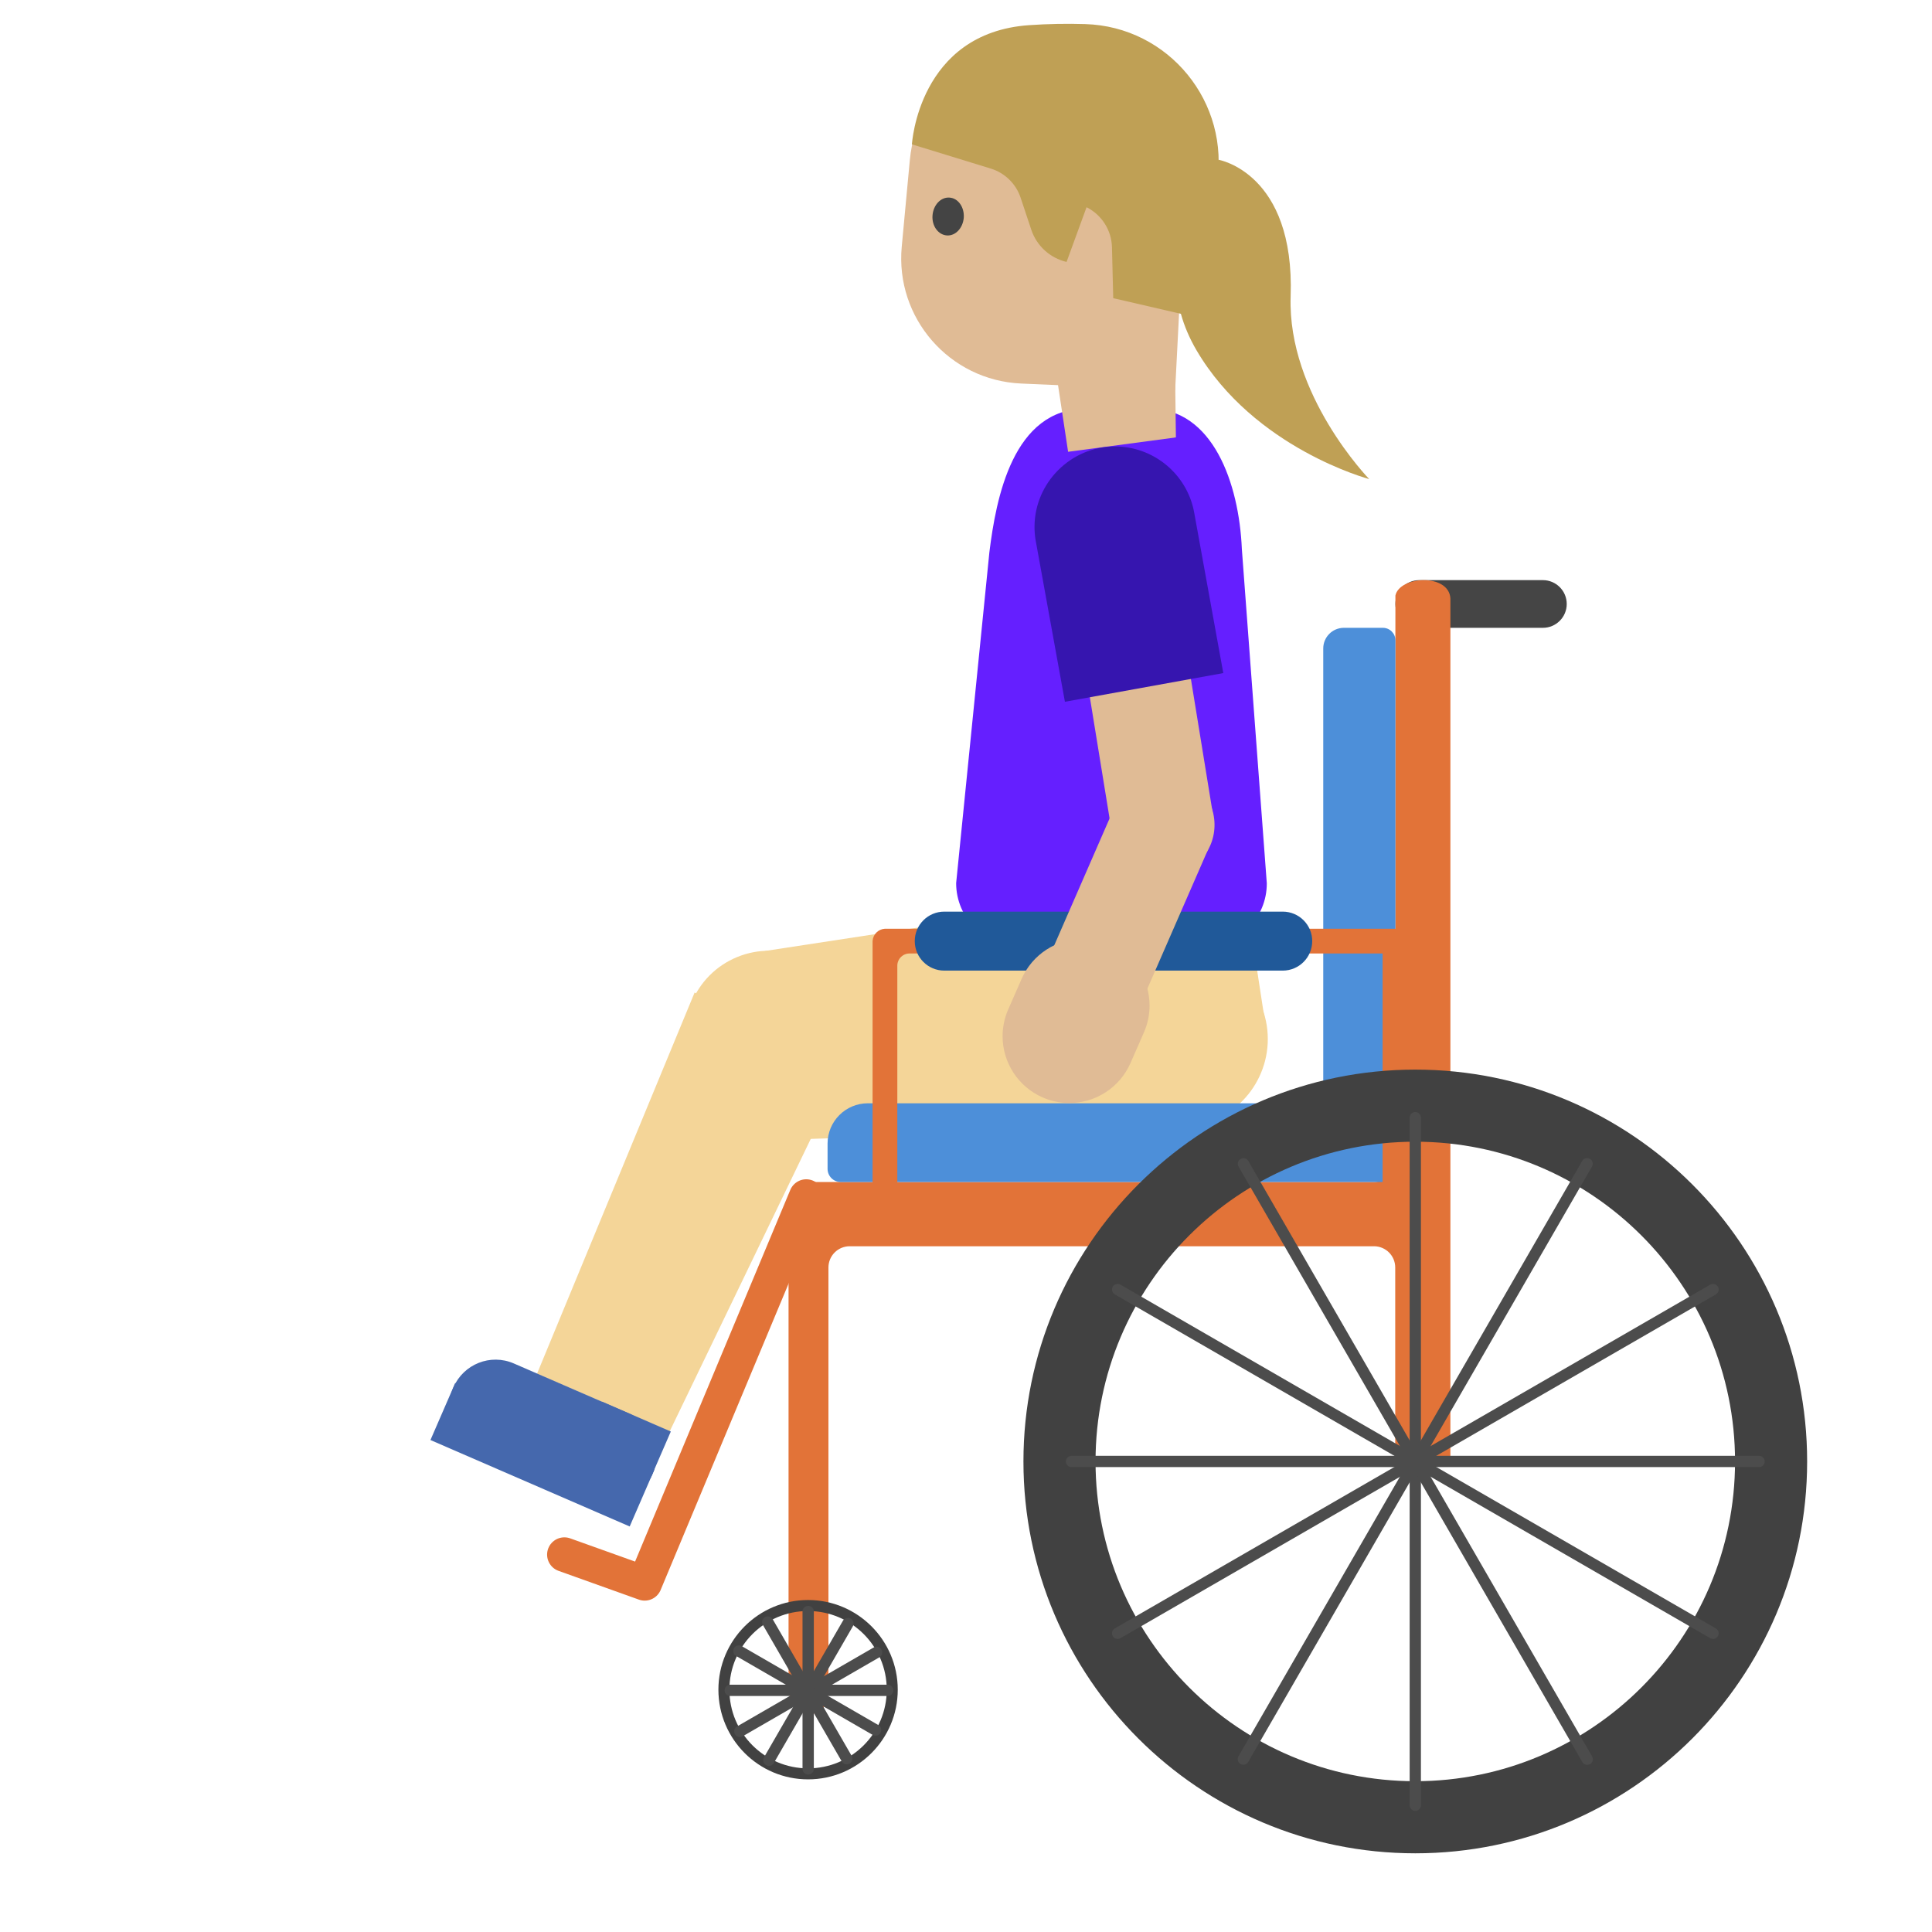 <?xml version="1.0" encoding="UTF-8" standalone="no"?>
<!DOCTYPE svg PUBLIC "-//W3C//DTD SVG 1.1//EN" "http://www.w3.org/Graphics/SVG/1.1/DTD/svg11.dtd">
<svg width="100%" height="100%" viewBox="0 0 128 128" version="1.1" xmlns="http://www.w3.org/2000/svg" xmlns:xlink="http://www.w3.org/1999/xlink" xml:space="preserve" xmlns:serif="http://www.serif.com/" style="fill-rule:evenodd;clip-rule:evenodd;stroke-linecap:round;stroke-linejoin:round;stroke-miterlimit:1.5;">
    <g transform="matrix(0.687,0.727,-0.727,0.687,75.484,-32.102)">
        <g transform="matrix(0.941,0.201,-0.201,0.941,27.819,-11.238)">
            <path d="M56.58,97.15L45.19,90.83L55.72,65.57L70.813,72.043L56.58,97.15Z" style="fill:rgb(244,213,152);fill-rule:nonzero;"/>
        </g>
        <g transform="matrix(0.921,0.637,-0.637,0.921,22.2,-54.07)">
            <circle cx="100.597" cy="62.284" r="5.219" style="fill:rgb(244,213,152);"/>
        </g>
        <g transform="matrix(1.026,0.71,-0.805,1.164,19.172,-82.362)">
            <rect x="97.204" y="60.409" width="7.987" height="8.265" style="fill:rgb(244,213,152);"/>
        </g>
    </g>
    <g transform="matrix(0.918,0,0,0.918,16.373,-4.391)">
        <path d="M69.01,73.11L55.76,73.11C53.242,73.11 51.17,71.038 51.17,68.52L53.57,44.63C54.05,40.75 55.26,34.27 60.55,34.27L65.13,34.27C69.69,34.27 71.59,39.66 71.79,44.41L73.59,68.53C73.6,71.05 71.55,73.11 69.01,73.11Z" style="fill:rgb(101,31,255);fill-rule:nonzero;"/>
    </g>
    <g transform="matrix(0.717,0,0,0.717,33.852,34.716)">
        <g transform="matrix(1,0,0,1,5.478,1.42109e-14)">
            <g transform="matrix(1.843,0,0,1.843,-39.878,-79.261)">
                <path d="M71.599,47.017C71.599,46.357 71.063,45.821 70.403,45.821L64.204,45.821C63.545,45.821 63.009,46.357 63.009,47.017C63.009,47.677 63.545,48.212 64.204,48.212L70.403,48.212C71.063,48.212 71.599,47.677 71.599,47.017Z" style="fill:rgb(69,69,69);"/>
            </g>
            <g transform="matrix(1.843,0,0,1.843,-39.878,-79.261)">
                <path d="M64.991,90.136C64.782,91.14 63.084,91.227 63,90C63,90 63,83.004 63,80.283C63,79.695 62.523,79.218 61.935,79.218C57.452,79.218 40.131,79.218 35.648,79.218C35.365,79.218 35.094,79.33 34.895,79.53C34.695,79.73 34.583,80 34.583,80.283C34.583,84.718 34.583,101.5 34.583,101.5C34.445,103.524 32.649,102.466 32.583,101.5L32.583,76.998C32.634,76.222 33.025,76.035 33.583,75.998C33.583,75.998 56.662,75.998 61.936,75.998C62.524,75.998 63,75.522 63,74.934C63.002,69.662 63.009,46.595 63.009,46.595C63.214,45.611 65.68,45.471 65.766,46.731L65.766,90C65.767,89.996 64.994,90.091 64.991,90.136Z" style="fill:rgb(226,115,56);fill-rule:nonzero;"/>
            </g>
            <g transform="matrix(1.843,0,0,1.843,-47.294,-70.73)">
                <g transform="matrix(0.562,0,0,0.562,13.982,41.746)">
                    <path d="M42,90C46.415,90 50,93.585 50,98C50,102.415 46.415,106 42,106C37.585,106 34,102.415 34,98C34,93.585 37.585,90 42,90ZM42,90.981C45.874,90.981 49.019,94.126 49.019,98C49.019,101.874 45.874,105.019 42,105.019C38.126,105.019 34.981,101.874 34.981,98C34.981,94.126 38.126,90.981 42,90.981Z" style="fill:rgb(65,65,65);"/>
                </g>
                <g transform="matrix(0.281,0,0,0.281,19.607,71.558)">
                    <path d="M64,75.963L64,104.037" style="fill:none;stroke:rgb(76,76,76);stroke-width:2.02;"/>
                </g>
                <g transform="matrix(0.244,0.141,-0.141,0.244,34.675,65.949)">
                    <path d="M64,75.963L64,104.037" style="fill:none;stroke:rgb(76,76,76);stroke-width:2.02;"/>
                </g>
                <g transform="matrix(0.141,0.244,-0.244,0.141,50.528,68.626)">
                    <path d="M64,75.963L64,104.037" style="fill:none;stroke:rgb(76,76,76);stroke-width:2.02;"/>
                </g>
                <g transform="matrix(7.80626e-17,0.281,-0.281,7.80626e-17,62.919,78.871)">
                    <path d="M64,75.963L64,104.037" style="fill:none;stroke:rgb(76,76,76);stroke-width:2.02;"/>
                </g>
                <g transform="matrix(-0.141,0.244,-0.244,-0.141,68.528,93.938)">
                    <path d="M64,75.963L64,104.037" style="fill:none;stroke:rgb(76,76,76);stroke-width:2.02;"/>
                </g>
                <g transform="matrix(-0.244,0.141,-0.141,-0.244,65.851,109.792)">
                    <path d="M64,75.963L64,104.037" style="fill:none;stroke:rgb(76,76,76);stroke-width:2.02;"/>
                </g>
            </g>
            <g transform="matrix(1.843,0,0,1.843,-39.878,-79.261)">
                <path d="M63.001,72.05C63.001,72.05 43.062,72.05 36.561,72.05C35.444,72.05 34.539,72.955 34.539,74.072C34.539,74.53 34.539,74.985 34.539,75.337C34.539,75.702 34.835,75.998 35.2,75.998C39.038,75.998 58.426,75.998 62.32,75.998C62.5,75.998 62.674,75.926 62.802,75.798C62.929,75.67 63.001,75.497 63.001,75.316C63.001,74.187 63.001,72.05 63.001,72.05Z" style="fill:rgb(77,143,217);"/>
            </g>
            <g transform="matrix(1.843,0,0,1.843,-39.878,-79.261)">
                <path d="M63.009,48.839C63.009,48.493 62.728,48.212 62.382,48.212C61.844,48.212 61.058,48.212 60.426,48.212C59.854,48.212 59.391,48.676 59.391,49.248C59.391,53.83 59.391,72.05 59.391,72.05L63.009,72.05C63.009,72.05 63.009,52.602 63.009,48.839Z" style="fill:rgb(77,143,217);"/>
            </g>
            <g transform="matrix(1.252,0,0,1,-7.342,0)">
                <path d="M66.843,37.408C67.289,37.51 67.608,37.774 67.645,38.542L67.645,60.802C67.585,61.997 65.908,62.566 65.82,60.802L65.82,39.685C65.82,39.685 36.467,39.685 30.907,39.685C30.667,39.685 30.438,39.805 30.268,40.017C30.099,40.229 30.004,40.516 30.004,40.816C30.004,45.196 30.004,60.802 30.004,60.802C29.888,63.105 28.238,61.996 28.178,60.802L28.178,38.542C28.208,37.927 28.589,37.437 29.091,37.399L66.733,37.399C66.769,37.402 66.806,37.405 66.843,37.408Z" style="fill:rgb(226,115,56);fill-rule:nonzero;"/>
            </g>
            <g transform="matrix(1.355,0,0,1,-13.393,-0.472)">
                <path d="M60.483,39.015C60.483,37.511 59.582,36.29 58.472,36.29L35.39,36.29C34.28,36.29 33.378,37.511 33.378,39.015C33.378,40.519 34.28,41.74 35.39,41.74L58.472,41.74C59.582,41.74 60.483,40.519 60.483,39.015Z" style="fill:rgb(32,89,153);"/>
            </g>
            <g transform="matrix(2.263,0,0,2.263,-66.747,-117.046)">
                <g transform="matrix(2,0,0,2,-20,-106)">
                    <path d="M42,90C46.415,90 50,93.585 50,98C50,102.415 46.415,106 42,106C37.585,106 34,102.415 34,98C34,93.585 37.585,90 42,90ZM42,91.472C45.603,91.472 48.528,94.397 48.528,98C48.528,101.603 45.603,104.528 42,104.528C38.397,104.528 35.472,101.603 35.472,98C35.472,94.397 38.397,91.472 42,91.472Z" style="fill:rgb(65,65,65);"/>
                </g>
                <path d="M64,75.963L64,104.037" style="fill:none;stroke:rgb(76,76,76);stroke-width:0.46;"/>
                <g transform="matrix(0.866,0.5,-0.5,0.866,53.574,-19.942)">
                    <path d="M64,75.963L64,104.037" style="fill:none;stroke:rgb(76,76,76);stroke-width:0.46;"/>
                </g>
                <g transform="matrix(0.5,0.866,-0.866,0.5,109.942,-10.426)">
                    <path d="M64,75.963L64,104.037" style="fill:none;stroke:rgb(76,76,76);stroke-width:0.46;"/>
                </g>
                <g transform="matrix(2.77556e-16,1,-1,2.77556e-16,154,26)">
                    <path d="M64,75.963L64,104.037" style="fill:none;stroke:rgb(76,76,76);stroke-width:0.46;"/>
                </g>
                <g transform="matrix(-0.5,0.866,-0.866,-0.5,173.942,79.574)">
                    <path d="M64,75.963L64,104.037" style="fill:none;stroke:rgb(76,76,76);stroke-width:0.46;"/>
                </g>
                <g transform="matrix(-0.866,0.5,-0.5,-0.866,164.426,135.942)">
                    <path d="M64,75.963L64,104.037" style="fill:none;stroke:rgb(76,76,76);stroke-width:0.46;"/>
                </g>
            </g>
        </g>
        <g transform="matrix(1,0,0,1,5.478,-6.001)">
            <path d="M21.807,68.146L6.88,103.889L-0.543,101.232" style="fill:none;stroke:rgb(226,115,56);stroke-width:3.19;"/>
        </g>
    </g>
    <g transform="matrix(-0.455,0.755,-0.755,-0.455,142.475,64.728)">
        <g transform="matrix(0.957,-0.1,0.1,0.957,14.823,14.973)">
            <g transform="matrix(0.677,-0.736,0.736,0.677,-67.32,53.02)">
                <circle cx="51.13" cy="93.56" r="6.54" style="fill:rgb(244,213,152);"/>
            </g>
            <g transform="matrix(-0.183,-0.983,0.983,-0.183,-47.222,146.219)">
                <path d="M51.386,126.289L40.223,124.539L44.65,92.62L57.46,95.571L51.386,126.289Z" style="fill:rgb(244,213,152);fill-rule:nonzero;"/>
            </g>
        </g>
        <g transform="matrix(-0.274,-0.922,0.922,-0.274,-9.695,158.6)">
            <path d="M47.52,126.55L37.85,125.03C36.112,124.759 34.816,123.247 34.816,121.488C34.816,121.301 34.831,121.114 34.86,120.93C35.17,118.97 37,117.63 38.96,117.94L48.63,119.46C50.59,119.77 51.93,121.6 51.62,123.56C51.315,125.504 49.465,126.853 47.52,126.55Z" style="fill:rgb(69,104,173);fill-rule:nonzero;"/>
            <path d="M34.907,120.575L51.672,123.209L50.919,128L34.154,125.366L34.907,120.575Z" style="fill:rgb(69,104,173);fill-rule:nonzero;"/>
            <path d="M46.38,119.101L52.169,120.011L51.557,123.903L45.768,122.993L46.38,119.101Z" style="fill:rgb(69,104,173);fill-rule:nonzero;"/>
        </g>
    </g>
    <g>
        <g transform="matrix(0.918,0,0,0.918,16.373,-4.391)">
            <path d="M66.9,26.13L67.03,36.35L59.25,37.39L56.22,17.31L66.9,26.13Z" style="fill:#e0bb95;fill-rule:nonzero;"/>
        </g>
        <g transform="matrix(0.916,-0.063,0.063,0.916,14.697,-0.315)">
            <g>
                <path d="M68.71,16.23L66.67,33.16L55.62,31.91C50.48,31.33 46.87,26.57 47.7,21.47L48.71,15.28C49.64,9.56 55.3,5.89 60.9,7.38L63.12,7.97C66.77,8.95 69.16,12.47 68.71,16.23Z" style="fill:#e0bb95;fill-rule:nonzero;"/>
                <path d="M67.72,27.76L62.67,26.22L62.83,22.56C62.89,21.33 62.26,20.17 61.2,19.54L59.49,23.38C58.32,23.02 57.417,22.075 57.11,20.89L56.5,18.53C56.236,17.508 55.494,16.673 54.51,16.29L48.94,14.15C48.94,14.15 49.95,6.16 57.96,6.15C59.34,6.15 60.7,6.22 62,6.35C68.02,6.94 72.11,12.74 70.67,18.61C69.92,21.74 68.93,24.79 67.72,27.76Z" style="fill:#bfa055;fill-rule:nonzero;"/>
                <path d="M70.94,16.78C70.94,16.78 76.37,18.09 75.45,26.97C74.72,34.05 80.2,40.51 80.2,40.51C80.2,40.51 72.08,37.75 68.41,30.39C64.74,23.03 70.94,16.78 70.94,16.78Z" style="fill:#bfa055;fill-rule:nonzero;"/>
            </g>
            <path d="M52.31,19.68C52.2,20.43 51.62,20.97 51,20.88C50.38,20.79 49.96,20.12 50.07,19.37C50.18,18.62 50.76,18.08 51.38,18.17C52,18.25 52.41,18.93 52.31,19.68" style="fill:rgb(68,68,68);fill-rule:nonzero;"/>
        </g>
    </g>
    <g>
        <g transform="matrix(0.918,0,0,0.918,16.373,-4.391)">
            <path d="M69.732,63.733L62.418,64.924L60.01,50.13L67.324,48.94L69.732,63.733Z" style="fill:#e0bb95;fill-rule:nonzero;"/>
        </g>
        <g transform="matrix(0.499,-0.771,0.771,0.499,-5.536,73.472)">
            <circle cx="66.05" cy="64.33" r="3.75" style="fill:#e0bb95;"/>
        </g>
        <g transform="matrix(0.918,0,0,0.918,16.373,-4.391)">
            <path d="M59.02,55.43L70.45,53.36L68.33,41.67C67.788,38.967 65.392,37.004 62.635,37.004C59.448,37.004 56.826,39.626 56.826,42.813C56.826,43.123 56.85,43.433 56.9,43.74L59.02,55.43Z" style="fill:rgb(54,21,175);fill-rule:nonzero;"/>
        </g>
        <g transform="matrix(0.918,0,0,0.918,16.373,-4.391)">
            <path d="M64.284,77.709L57.492,74.746L62.565,63.114L69.357,66.077L64.284,77.709Z" style="fill:#e0bb95;fill-rule:nonzero;"/>
        </g>
        <g transform="matrix(0.918,0,0,0.918,16.373,-4.391)">
            <path d="M57.4,83.98C58.012,84.25 58.674,84.389 59.342,84.389C61.249,84.389 62.984,83.256 63.75,81.51L64.72,79.3C64.99,78.688 65.129,78.026 65.129,77.358C65.129,75.451 63.996,73.716 62.25,72.95C61.638,72.68 60.976,72.541 60.308,72.541C58.401,72.541 56.666,73.674 55.9,75.42L54.93,77.63C54.661,78.241 54.522,78.902 54.522,79.57C54.522,81.477 55.654,83.212 57.4,83.98Z" style="fill:#e0bb95;fill-rule:nonzero;"/>
        </g>
    </g>
</svg>

